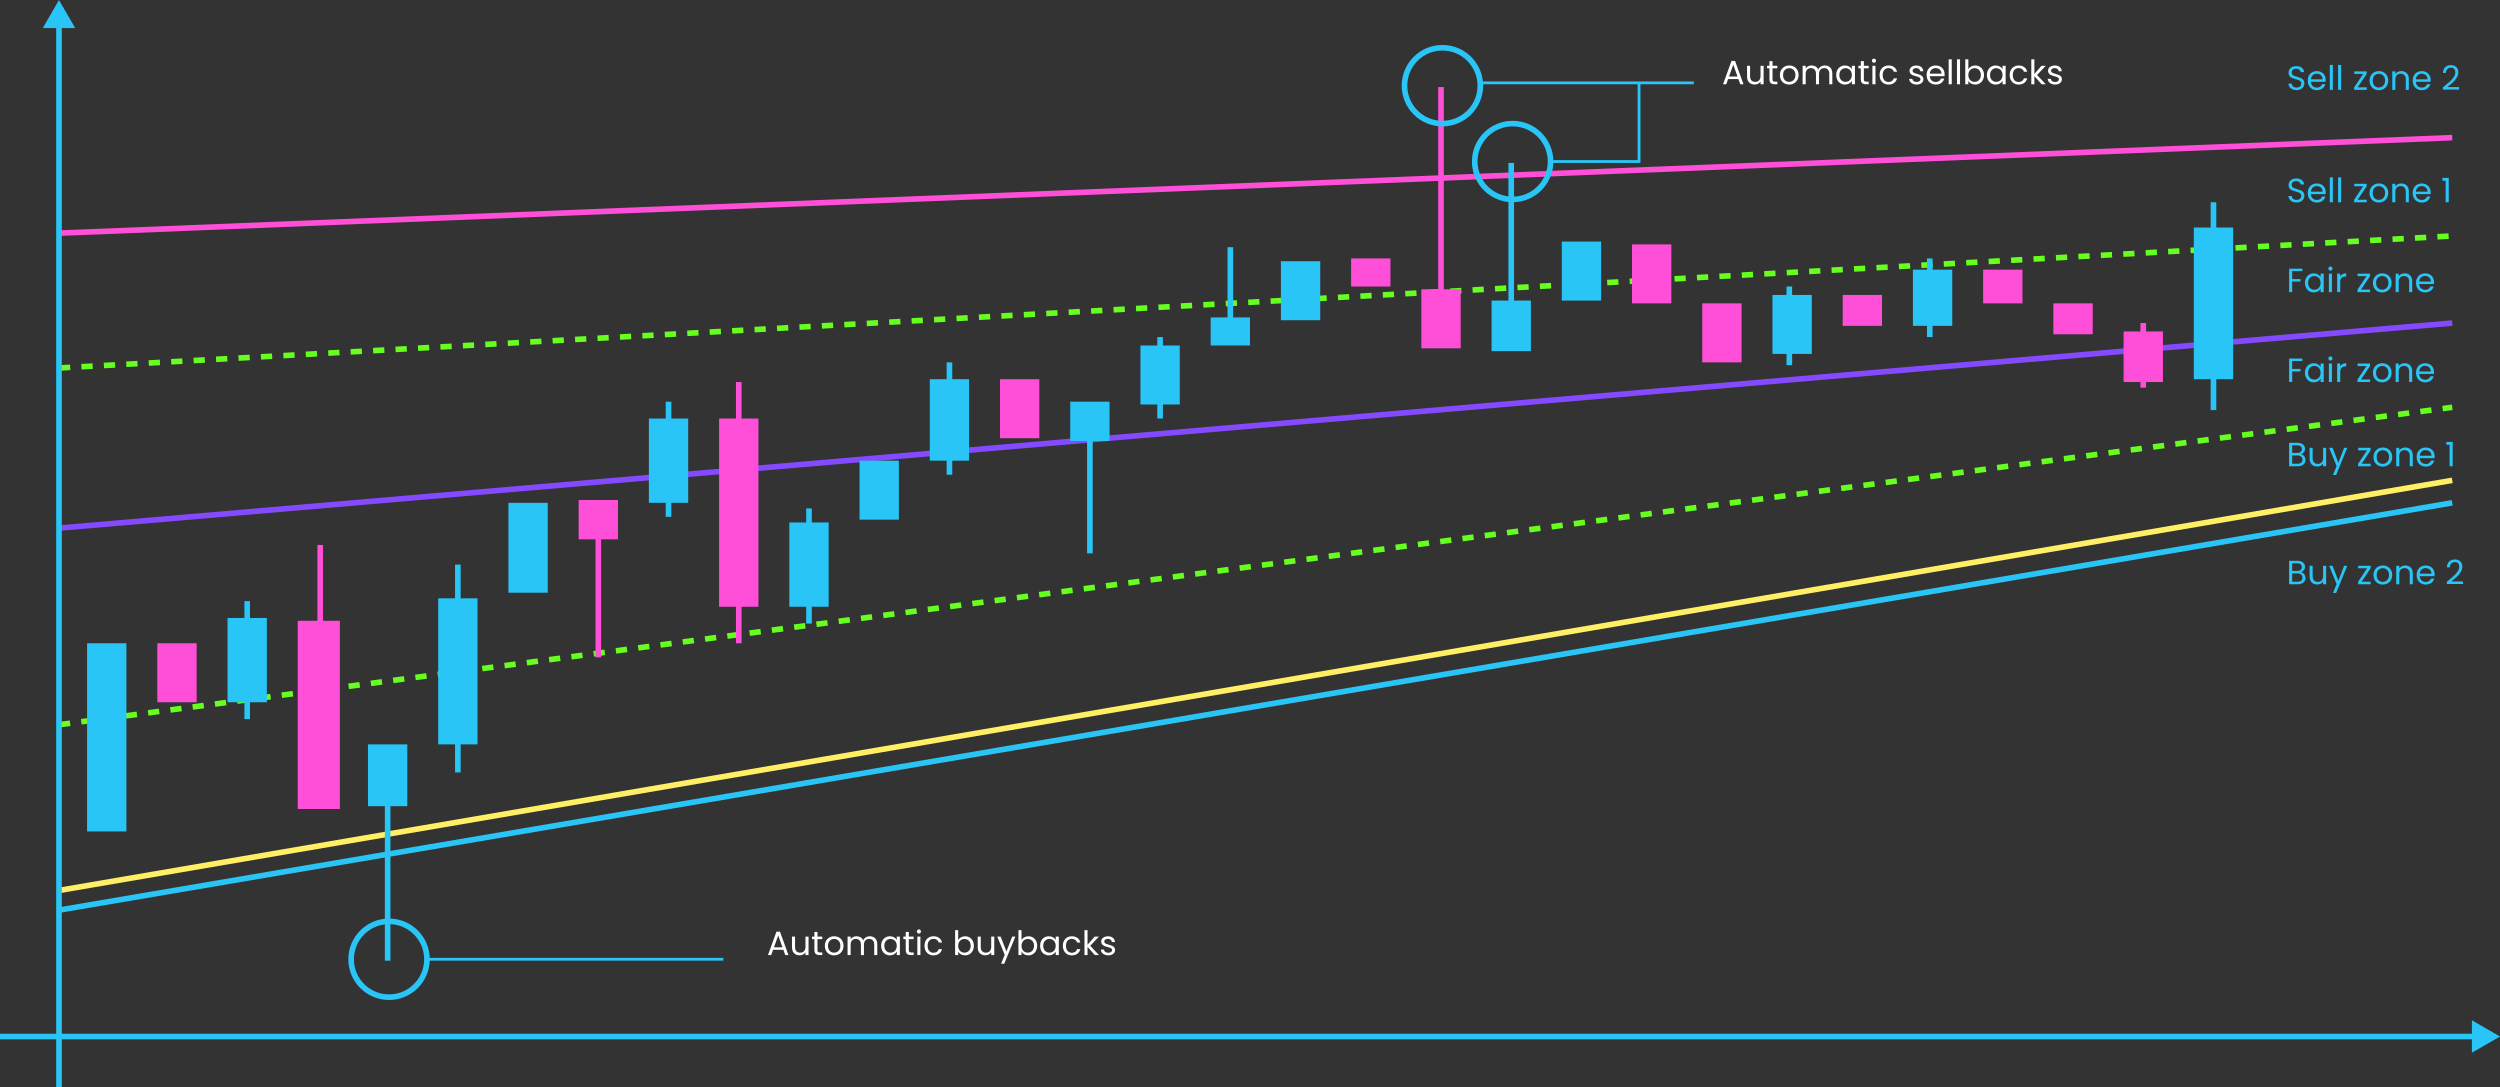 <svg width="890" height="387" viewBox="0 0 890 387" fill="none" xmlns="http://www.w3.org/2000/svg">
<rect x="0" y="0" width="890" height="387" fill="#333333" stroke="none"/>
<path d="M21 324L873 179" stroke="#29C5F6" stroke-width="2"/>
<path d="M21 258L873 145" stroke="#67FF1F" stroke-width="2" stroke-dasharray="4 4"/>
<path d="M21 131L873 84" stroke="#67FF1F" stroke-width="2" stroke-dasharray="4 4"/>
<path d="M21 83L873 49" stroke="#FF4FD8" stroke-width="2"/>
<path d="M21 188L873 115" stroke="#844AFF" stroke-width="2"/>
<path d="M21 317L873 171" stroke="#FFEF64" stroke-width="2"/>
<path d="M618.868 28.14H615.22L614.548 30H613.396L616.42 21.684H617.68L620.692 30H619.54L618.868 28.14ZM618.556 27.252L617.044 23.028L615.532 27.252H618.556ZM627.842 23.424V30H626.75V29.028C626.542 29.364 626.25 29.628 625.874 29.82C625.506 30.004 625.098 30.096 624.65 30.096C624.138 30.096 623.678 29.992 623.27 29.784C622.862 29.568 622.538 29.248 622.298 28.824C622.066 28.4 621.95 27.884 621.95 27.276V23.424H623.03V27.132C623.03 27.78 623.194 28.28 623.522 28.632C623.85 28.976 624.298 29.148 624.866 29.148C625.45 29.148 625.91 28.968 626.246 28.608C626.582 28.248 626.75 27.724 626.75 27.036V23.424H627.842ZM631.018 24.324V28.2C631.018 28.52 631.086 28.748 631.222 28.884C631.358 29.012 631.594 29.076 631.93 29.076H632.734V30H631.75C631.142 30 630.686 29.86 630.382 29.58C630.078 29.3 629.926 28.84 629.926 28.2V24.324H629.074V23.424H629.926V21.768H631.018V23.424H632.734V24.324H631.018ZM636.925 30.108C636.309 30.108 635.749 29.968 635.245 29.688C634.749 29.408 634.357 29.012 634.069 28.5C633.789 27.98 633.649 27.38 633.649 26.7C633.649 26.028 633.793 25.436 634.081 24.924C634.377 24.404 634.777 24.008 635.281 23.736C635.785 23.456 636.349 23.316 636.973 23.316C637.597 23.316 638.161 23.456 638.665 23.736C639.169 24.008 639.565 24.4 639.853 24.912C640.149 25.424 640.297 26.02 640.297 26.7C640.297 27.38 640.145 27.98 639.841 28.5C639.545 29.012 639.141 29.408 638.629 29.688C638.117 29.968 637.549 30.108 636.925 30.108ZM636.925 29.148C637.317 29.148 637.685 29.056 638.029 28.872C638.373 28.688 638.649 28.412 638.857 28.044C639.073 27.676 639.181 27.228 639.181 26.7C639.181 26.172 639.077 25.724 638.869 25.356C638.661 24.988 638.389 24.716 638.053 24.54C637.717 24.356 637.353 24.264 636.961 24.264C636.561 24.264 636.193 24.356 635.857 24.54C635.529 24.716 635.265 24.988 635.065 25.356C634.865 25.724 634.765 26.172 634.765 26.7C634.765 27.236 634.861 27.688 635.053 28.056C635.253 28.424 635.517 28.7 635.845 28.884C636.173 29.06 636.533 29.148 636.925 29.148ZM649.641 23.304C650.153 23.304 650.609 23.412 651.009 23.628C651.409 23.836 651.725 24.152 651.957 24.576C652.189 25 652.305 25.516 652.305 26.124V30H651.225V26.28C651.225 25.624 651.061 25.124 650.733 24.78C650.413 24.428 649.977 24.252 649.425 24.252C648.857 24.252 648.405 24.436 648.069 24.804C647.733 25.164 647.565 25.688 647.565 26.376V30H646.485V26.28C646.485 25.624 646.321 25.124 645.993 24.78C645.673 24.428 645.237 24.252 644.685 24.252C644.117 24.252 643.665 24.436 643.329 24.804C642.993 25.164 642.825 25.688 642.825 26.376V30H641.733V23.424H642.825V24.372C643.041 24.028 643.329 23.764 643.689 23.58C644.057 23.396 644.461 23.304 644.901 23.304C645.453 23.304 645.941 23.428 646.365 23.676C646.789 23.924 647.105 24.288 647.313 24.768C647.497 24.304 647.801 23.944 648.225 23.688C648.649 23.432 649.121 23.304 649.641 23.304ZM653.688 26.688C653.688 26.016 653.824 25.428 654.096 24.924C654.368 24.412 654.74 24.016 655.212 23.736C655.692 23.456 656.224 23.316 656.808 23.316C657.384 23.316 657.884 23.44 658.308 23.688C658.732 23.936 659.048 24.248 659.256 24.624V23.424H660.36V30H659.256V28.776C659.04 29.16 658.716 29.48 658.284 29.736C657.86 29.984 657.364 30.108 656.796 30.108C656.212 30.108 655.684 29.964 655.212 29.676C654.74 29.388 654.368 28.984 654.096 28.464C653.824 27.944 653.688 27.352 653.688 26.688ZM659.256 26.7C659.256 26.204 659.156 25.772 658.956 25.404C658.756 25.036 658.484 24.756 658.14 24.564C657.804 24.364 657.432 24.264 657.024 24.264C656.616 24.264 656.244 24.36 655.908 24.552C655.572 24.744 655.304 25.024 655.104 25.392C654.904 25.76 654.804 26.192 654.804 26.688C654.804 27.192 654.904 27.632 655.104 28.008C655.304 28.376 655.572 28.66 655.908 28.86C656.244 29.052 656.616 29.148 657.024 29.148C657.432 29.148 657.804 29.052 658.14 28.86C658.484 28.66 658.756 28.376 658.956 28.008C659.156 27.632 659.256 27.196 659.256 26.7ZM663.537 24.324V28.2C663.537 28.52 663.605 28.748 663.741 28.884C663.877 29.012 664.113 29.076 664.449 29.076H665.253V30H664.269C663.661 30 663.205 29.86 662.901 29.58C662.597 29.3 662.445 28.84 662.445 28.2V24.324H661.593V23.424H662.445V21.768H663.537V23.424H665.253V24.324H663.537ZM667.14 22.356C666.932 22.356 666.756 22.284 666.612 22.14C666.468 21.996 666.396 21.82 666.396 21.612C666.396 21.404 666.468 21.228 666.612 21.084C666.756 20.94 666.932 20.868 667.14 20.868C667.34 20.868 667.508 20.94 667.644 21.084C667.788 21.228 667.86 21.404 667.86 21.612C667.86 21.82 667.788 21.996 667.644 22.14C667.508 22.284 667.34 22.356 667.14 22.356ZM667.668 23.424V30H666.576V23.424H667.668ZM669.121 26.7C669.121 26.02 669.257 25.428 669.529 24.924C669.801 24.412 670.177 24.016 670.657 23.736C671.145 23.456 671.701 23.316 672.325 23.316C673.133 23.316 673.797 23.512 674.317 23.904C674.845 24.296 675.193 24.84 675.361 25.536H674.185C674.073 25.136 673.853 24.82 673.525 24.588C673.205 24.356 672.805 24.24 672.325 24.24C671.701 24.24 671.197 24.456 670.813 24.888C670.429 25.312 670.237 25.916 670.237 26.7C670.237 27.492 670.429 28.104 670.813 28.536C671.197 28.968 671.701 29.184 672.325 29.184C672.805 29.184 673.205 29.072 673.525 28.848C673.845 28.624 674.065 28.304 674.185 27.888H675.361C675.185 28.56 674.833 29.1 674.305 29.508C673.777 29.908 673.117 30.108 672.325 30.108C671.701 30.108 671.145 29.968 670.657 29.688C670.177 29.408 669.801 29.012 669.529 28.5C669.257 27.988 669.121 27.388 669.121 26.7ZM682.346 30.108C681.842 30.108 681.39 30.024 680.99 29.856C680.59 29.68 680.274 29.44 680.042 29.136C679.81 28.824 679.682 28.468 679.658 28.068H680.786C680.818 28.396 680.97 28.664 681.242 28.872C681.522 29.08 681.886 29.184 682.334 29.184C682.75 29.184 683.078 29.092 683.318 28.908C683.558 28.724 683.678 28.492 683.678 28.212C683.678 27.924 683.55 27.712 683.294 27.576C683.038 27.432 682.642 27.292 682.106 27.156C681.618 27.028 681.218 26.9 680.906 26.772C680.602 26.636 680.338 26.44 680.114 26.184C679.898 25.92 679.79 25.576 679.79 25.152C679.79 24.816 679.89 24.508 680.09 24.228C680.29 23.948 680.574 23.728 680.942 23.568C681.31 23.4 681.73 23.316 682.202 23.316C682.93 23.316 683.518 23.5 683.966 23.868C684.414 24.236 684.654 24.74 684.686 25.38H683.594C683.57 25.036 683.43 24.76 683.174 24.552C682.926 24.344 682.59 24.24 682.166 24.24C681.774 24.24 681.462 24.324 681.23 24.492C680.998 24.66 680.882 24.88 680.882 25.152C680.882 25.368 680.95 25.548 681.086 25.692C681.23 25.828 681.406 25.94 681.614 26.028C681.83 26.108 682.126 26.2 682.502 26.304C682.974 26.432 683.358 26.56 683.654 26.688C683.95 26.808 684.202 26.992 684.41 27.24C684.626 27.488 684.738 27.812 684.746 28.212C684.746 28.572 684.646 28.896 684.446 29.184C684.246 29.472 683.962 29.7 683.594 29.868C683.234 30.028 682.818 30.108 682.346 30.108ZM692.287 26.46C692.287 26.668 692.275 26.888 692.251 27.12H686.995C687.035 27.768 687.255 28.276 687.655 28.644C688.063 29.004 688.555 29.184 689.131 29.184C689.603 29.184 689.995 29.076 690.307 28.86C690.627 28.636 690.851 28.34 690.979 27.972H692.155C691.979 28.604 691.627 29.12 691.099 29.52C690.571 29.912 689.915 30.108 689.131 30.108C688.507 30.108 687.947 29.968 687.451 29.688C686.963 29.408 686.579 29.012 686.299 28.5C686.019 27.98 685.879 27.38 685.879 26.7C685.879 26.02 686.015 25.424 686.287 24.912C686.559 24.4 686.939 24.008 687.427 23.736C687.923 23.456 688.491 23.316 689.131 23.316C689.755 23.316 690.307 23.452 690.787 23.724C691.267 23.996 691.635 24.372 691.891 24.852C692.155 25.324 692.287 25.86 692.287 26.46ZM691.159 26.232C691.159 25.816 691.067 25.46 690.883 25.164C690.699 24.86 690.447 24.632 690.127 24.48C689.815 24.32 689.467 24.24 689.083 24.24C688.531 24.24 688.059 24.416 687.667 24.768C687.283 25.12 687.063 25.608 687.007 26.232H691.159ZM694.821 21.12V30H693.729V21.12H694.821ZM697.774 21.12V30H696.682V21.12H697.774ZM700.727 24.648C700.951 24.256 701.279 23.936 701.711 23.688C702.143 23.44 702.635 23.316 703.187 23.316C703.779 23.316 704.311 23.456 704.783 23.736C705.255 24.016 705.627 24.412 705.899 24.924C706.171 25.428 706.307 26.016 706.307 26.688C706.307 27.352 706.171 27.944 705.899 28.464C705.627 28.984 705.251 29.388 704.771 29.676C704.299 29.964 703.771 30.108 703.187 30.108C702.619 30.108 702.119 29.984 701.687 29.736C701.263 29.488 700.943 29.172 700.727 28.788V30H699.635V21.12H700.727V24.648ZM705.191 26.688C705.191 26.192 705.091 25.76 704.891 25.392C704.691 25.024 704.419 24.744 704.075 24.552C703.739 24.36 703.367 24.264 702.959 24.264C702.559 24.264 702.187 24.364 701.843 24.564C701.507 24.756 701.235 25.04 701.027 25.416C700.827 25.784 700.727 26.212 700.727 26.7C700.727 27.196 700.827 27.632 701.027 28.008C701.235 28.376 701.507 28.66 701.843 28.86C702.187 29.052 702.559 29.148 702.959 29.148C703.367 29.148 703.739 29.052 704.075 28.86C704.419 28.66 704.691 28.376 704.891 28.008C705.091 27.632 705.191 27.192 705.191 26.688ZM707.336 26.688C707.336 26.016 707.472 25.428 707.744 24.924C708.016 24.412 708.388 24.016 708.86 23.736C709.34 23.456 709.872 23.316 710.456 23.316C711.032 23.316 711.532 23.44 711.956 23.688C712.38 23.936 712.696 24.248 712.904 24.624V23.424H714.008V30H712.904V28.776C712.688 29.16 712.364 29.48 711.932 29.736C711.508 29.984 711.012 30.108 710.444 30.108C709.86 30.108 709.332 29.964 708.86 29.676C708.388 29.388 708.016 28.984 707.744 28.464C707.472 27.944 707.336 27.352 707.336 26.688ZM712.904 26.7C712.904 26.204 712.804 25.772 712.604 25.404C712.404 25.036 712.132 24.756 711.788 24.564C711.452 24.364 711.08 24.264 710.672 24.264C710.264 24.264 709.892 24.36 709.556 24.552C709.22 24.744 708.952 25.024 708.752 25.392C708.552 25.76 708.452 26.192 708.452 26.688C708.452 27.192 708.552 27.632 708.752 28.008C708.952 28.376 709.22 28.66 709.556 28.86C709.892 29.052 710.264 29.148 710.672 29.148C711.08 29.148 711.452 29.052 711.788 28.86C712.132 28.66 712.404 28.376 712.604 28.008C712.804 27.632 712.904 27.196 712.904 26.7ZM715.446 26.7C715.446 26.02 715.582 25.428 715.854 24.924C716.126 24.412 716.502 24.016 716.982 23.736C717.47 23.456 718.026 23.316 718.65 23.316C719.458 23.316 720.122 23.512 720.642 23.904C721.17 24.296 721.518 24.84 721.686 25.536H720.51C720.398 25.136 720.178 24.82 719.85 24.588C719.53 24.356 719.13 24.24 718.65 24.24C718.026 24.24 717.522 24.456 717.138 24.888C716.754 25.312 716.562 25.916 716.562 26.7C716.562 27.492 716.754 28.104 717.138 28.536C717.522 28.968 718.026 29.184 718.65 29.184C719.13 29.184 719.53 29.072 719.85 28.848C720.17 28.624 720.39 28.304 720.51 27.888H721.686C721.51 28.56 721.158 29.1 720.63 29.508C720.102 29.908 719.442 30.108 718.65 30.108C718.026 30.108 717.47 29.968 716.982 29.688C716.502 29.408 716.126 29.012 715.854 28.5C715.582 27.988 715.446 27.388 715.446 26.7ZM726.815 30L724.235 27.096V30H723.143V21.12H724.235V26.34L726.767 23.424H728.291L725.195 26.7L728.303 30H726.815ZM731.647 30.108C731.143 30.108 730.691 30.024 730.291 29.856C729.891 29.68 729.575 29.44 729.343 29.136C729.111 28.824 728.983 28.468 728.959 28.068H730.087C730.119 28.396 730.271 28.664 730.543 28.872C730.823 29.08 731.187 29.184 731.635 29.184C732.051 29.184 732.379 29.092 732.619 28.908C732.859 28.724 732.979 28.492 732.979 28.212C732.979 27.924 732.851 27.712 732.595 27.576C732.339 27.432 731.943 27.292 731.407 27.156C730.919 27.028 730.519 26.9 730.207 26.772C729.903 26.636 729.639 26.44 729.415 26.184C729.199 25.92 729.091 25.576 729.091 25.152C729.091 24.816 729.191 24.508 729.391 24.228C729.591 23.948 729.875 23.728 730.243 23.568C730.611 23.4 731.031 23.316 731.503 23.316C732.231 23.316 732.819 23.5 733.267 23.868C733.715 24.236 733.955 24.74 733.987 25.38H732.895C732.871 25.036 732.731 24.76 732.475 24.552C732.227 24.344 731.891 24.24 731.467 24.24C731.075 24.24 730.763 24.324 730.531 24.492C730.299 24.66 730.183 24.88 730.183 25.152C730.183 25.368 730.251 25.548 730.387 25.692C730.531 25.828 730.707 25.94 730.915 26.028C731.131 26.108 731.427 26.2 731.803 26.304C732.275 26.432 732.659 26.56 732.955 26.688C733.251 26.808 733.503 26.992 733.711 27.24C733.927 27.488 734.039 27.812 734.047 28.212C734.047 28.572 733.947 28.896 733.747 29.184C733.547 29.472 733.263 29.7 732.895 29.868C732.535 30.028 732.119 30.108 731.647 30.108Z" fill="white"/>
<path d="M817.576 32.084C817.024 32.084 816.528 31.988 816.088 31.796C815.656 31.596 815.316 31.324 815.068 30.98C814.82 30.628 814.692 30.224 814.684 29.768H815.848C815.888 30.16 816.048 30.492 816.328 30.764C816.616 31.028 817.032 31.16 817.576 31.16C818.096 31.16 818.504 31.032 818.8 30.776C819.104 30.512 819.256 30.176 819.256 29.768C819.256 29.448 819.168 29.188 818.992 28.988C818.816 28.788 818.596 28.636 818.332 28.532C818.068 28.428 817.712 28.316 817.264 28.196C816.712 28.052 816.268 27.908 815.932 27.764C815.604 27.62 815.32 27.396 815.08 27.092C814.848 26.78 814.732 26.364 814.732 25.844C814.732 25.388 814.848 24.984 815.08 24.632C815.312 24.28 815.636 24.008 816.052 23.816C816.476 23.624 816.96 23.528 817.504 23.528C818.288 23.528 818.928 23.724 819.424 24.116C819.928 24.508 820.212 25.028 820.276 25.676H819.076C819.036 25.356 818.868 25.076 818.572 24.836C818.276 24.588 817.884 24.464 817.396 24.464C816.94 24.464 816.568 24.584 816.28 24.824C815.992 25.056 815.848 25.384 815.848 25.808C815.848 26.112 815.932 26.36 816.1 26.552C816.276 26.744 816.488 26.892 816.736 26.996C816.992 27.092 817.348 27.204 817.804 27.332C818.356 27.484 818.8 27.636 819.136 27.788C819.472 27.932 819.76 28.16 820 28.472C820.24 28.776 820.36 29.192 820.36 29.72C820.36 30.128 820.252 30.512 820.036 30.872C819.82 31.232 819.5 31.524 819.076 31.748C818.652 31.972 818.152 32.084 817.576 32.084ZM827.967 28.46C827.967 28.668 827.955 28.888 827.931 29.12H822.675C822.715 29.768 822.935 30.276 823.335 30.644C823.743 31.004 824.235 31.184 824.811 31.184C825.283 31.184 825.675 31.076 825.987 30.86C826.307 30.636 826.531 30.34 826.659 29.972H827.835C827.659 30.604 827.307 31.12 826.779 31.52C826.251 31.912 825.595 32.108 824.811 32.108C824.187 32.108 823.627 31.968 823.131 31.688C822.643 31.408 822.259 31.012 821.979 30.5C821.699 29.98 821.559 29.38 821.559 28.7C821.559 28.02 821.695 27.424 821.967 26.912C822.239 26.4 822.619 26.008 823.107 25.736C823.603 25.456 824.171 25.316 824.811 25.316C825.435 25.316 825.987 25.452 826.467 25.724C826.947 25.996 827.315 26.372 827.571 26.852C827.835 27.324 827.967 27.86 827.967 28.46ZM826.839 28.232C826.839 27.816 826.747 27.46 826.563 27.164C826.379 26.86 826.127 26.632 825.807 26.48C825.495 26.32 825.147 26.24 824.763 26.24C824.211 26.24 823.739 26.416 823.347 26.768C822.963 27.12 822.743 27.608 822.687 28.232H826.839ZM830.5 23.12V32H829.408V23.12H830.5ZM833.454 23.12V32H832.362V23.12H833.454ZM839.33 31.1H842.558V32H838.082V31.1L841.274 26.312H838.106V25.424H842.534V26.312L839.33 31.1ZM846.843 32.108C846.227 32.108 845.667 31.968 845.163 31.688C844.667 31.408 844.275 31.012 843.987 30.5C843.707 29.98 843.567 29.38 843.567 28.7C843.567 28.028 843.711 27.436 843.999 26.924C844.295 26.404 844.695 26.008 845.199 25.736C845.703 25.456 846.267 25.316 846.891 25.316C847.515 25.316 848.079 25.456 848.583 25.736C849.087 26.008 849.483 26.4 849.771 26.912C850.067 27.424 850.215 28.02 850.215 28.7C850.215 29.38 850.063 29.98 849.759 30.5C849.463 31.012 849.059 31.408 848.547 31.688C848.035 31.968 847.467 32.108 846.843 32.108ZM846.843 31.148C847.235 31.148 847.603 31.056 847.947 30.872C848.291 30.688 848.567 30.412 848.775 30.044C848.991 29.676 849.099 29.228 849.099 28.7C849.099 28.172 848.995 27.724 848.787 27.356C848.579 26.988 848.307 26.716 847.971 26.54C847.635 26.356 847.271 26.264 846.879 26.264C846.479 26.264 846.111 26.356 845.775 26.54C845.447 26.716 845.183 26.988 844.983 27.356C844.783 27.724 844.683 28.172 844.683 28.7C844.683 29.236 844.779 29.688 844.971 30.056C845.171 30.424 845.435 30.7 845.763 30.884C846.091 31.06 846.451 31.148 846.843 31.148ZM854.855 25.304C855.655 25.304 856.303 25.548 856.799 26.036C857.295 26.516 857.543 27.212 857.543 28.124V32H856.463V28.28C856.463 27.624 856.299 27.124 855.971 26.78C855.643 26.428 855.195 26.252 854.627 26.252C854.051 26.252 853.591 26.432 853.247 26.792C852.911 27.152 852.743 27.676 852.743 28.364V32H851.651V25.424H852.743V26.36C852.959 26.024 853.251 25.764 853.619 25.58C853.995 25.396 854.407 25.304 854.855 25.304ZM865.326 28.46C865.326 28.668 865.314 28.888 865.29 29.12H860.034C860.074 29.768 860.294 30.276 860.694 30.644C861.102 31.004 861.594 31.184 862.17 31.184C862.642 31.184 863.034 31.076 863.346 30.86C863.666 30.636 863.89 30.34 864.018 29.972H865.194C865.018 30.604 864.666 31.12 864.138 31.52C863.61 31.912 862.954 32.108 862.17 32.108C861.546 32.108 860.986 31.968 860.49 31.688C860.002 31.408 859.618 31.012 859.338 30.5C859.058 29.98 858.918 29.38 858.918 28.7C858.918 28.02 859.054 27.424 859.326 26.912C859.598 26.4 859.978 26.008 860.466 25.736C860.962 25.456 861.53 25.316 862.17 25.316C862.794 25.316 863.346 25.452 863.826 25.724C864.306 25.996 864.674 26.372 864.93 26.852C865.194 27.324 865.326 27.86 865.326 28.46ZM864.198 28.232C864.198 27.816 864.106 27.46 863.922 27.164C863.738 26.86 863.486 26.632 863.166 26.48C862.854 26.32 862.506 26.24 862.122 26.24C861.57 26.24 861.098 26.416 860.706 26.768C860.322 27.12 860.102 27.608 860.046 28.232H864.198ZM869.655 31.124C870.671 30.308 871.467 29.64 872.043 29.12C872.619 28.592 873.103 28.044 873.495 27.476C873.895 26.9 874.095 26.336 874.095 25.784C874.095 25.264 873.967 24.856 873.711 24.56C873.463 24.256 873.059 24.104 872.499 24.104C871.955 24.104 871.531 24.276 871.227 24.62C870.931 24.956 870.771 25.408 870.747 25.976H869.691C869.723 25.08 869.995 24.388 870.507 23.9C871.019 23.412 871.679 23.168 872.487 23.168C873.311 23.168 873.963 23.396 874.443 23.852C874.931 24.308 875.175 24.936 875.175 25.736C875.175 26.4 874.975 27.048 874.575 27.68C874.183 28.304 873.735 28.856 873.231 29.336C872.727 29.808 872.083 30.36 871.299 30.992H875.427V31.904H869.655V31.124Z" fill="#29C5F6"/>
<path d="M819.112 161.692C819.416 161.74 819.692 161.864 819.94 162.064C820.196 162.264 820.396 162.512 820.54 162.808C820.692 163.104 820.768 163.42 820.768 163.756C820.768 164.18 820.66 164.564 820.444 164.908C820.228 165.244 819.912 165.512 819.496 165.712C819.088 165.904 818.604 166 818.044 166H814.924V157.636H817.924C818.492 157.636 818.976 157.732 819.376 157.924C819.776 158.108 820.076 158.36 820.276 158.68C820.476 159 820.576 159.36 820.576 159.76C820.576 160.256 820.44 160.668 820.168 160.996C819.904 161.316 819.552 161.548 819.112 161.692ZM816.016 161.248H817.852C818.364 161.248 818.76 161.128 819.04 160.888C819.32 160.648 819.46 160.316 819.46 159.892C819.46 159.468 819.32 159.136 819.04 158.896C818.76 158.656 818.356 158.536 817.828 158.536H816.016V161.248ZM817.948 165.1C818.492 165.1 818.916 164.972 819.22 164.716C819.524 164.46 819.676 164.104 819.676 163.648C819.676 163.184 819.516 162.82 819.196 162.556C818.876 162.284 818.448 162.148 817.912 162.148H816.016V165.1H817.948ZM828.115 159.424V166H827.023V165.028C826.815 165.364 826.523 165.628 826.147 165.82C825.779 166.004 825.371 166.096 824.923 166.096C824.411 166.096 823.951 165.992 823.543 165.784C823.135 165.568 822.811 165.248 822.571 164.824C822.339 164.4 822.223 163.884 822.223 163.276V159.424H823.303V163.132C823.303 163.78 823.467 164.28 823.795 164.632C824.123 164.976 824.571 165.148 825.139 165.148C825.723 165.148 826.183 164.968 826.519 164.608C826.855 164.248 827.023 163.724 827.023 163.036V159.424H828.115ZM835.623 159.424L831.663 169.096H830.535L831.831 165.928L829.179 159.424H830.391L832.455 164.752L834.495 159.424H835.623ZM840.736 165.1H843.964V166H839.488V165.1L842.68 160.312H839.512V159.424H843.94V160.312L840.736 165.1ZM848.249 166.108C847.633 166.108 847.073 165.968 846.569 165.688C846.073 165.408 845.681 165.012 845.393 164.5C845.113 163.98 844.973 163.38 844.973 162.7C844.973 162.028 845.117 161.436 845.405 160.924C845.701 160.404 846.101 160.008 846.605 159.736C847.109 159.456 847.673 159.316 848.297 159.316C848.921 159.316 849.485 159.456 849.989 159.736C850.493 160.008 850.889 160.4 851.177 160.912C851.473 161.424 851.621 162.02 851.621 162.7C851.621 163.38 851.469 163.98 851.165 164.5C850.869 165.012 850.465 165.408 849.953 165.688C849.441 165.968 848.873 166.108 848.249 166.108ZM848.249 165.148C848.641 165.148 849.009 165.056 849.353 164.872C849.697 164.688 849.973 164.412 850.181 164.044C850.397 163.676 850.505 163.228 850.505 162.7C850.505 162.172 850.401 161.724 850.193 161.356C849.985 160.988 849.713 160.716 849.377 160.54C849.041 160.356 848.677 160.264 848.285 160.264C847.885 160.264 847.517 160.356 847.181 160.54C846.853 160.716 846.589 160.988 846.389 161.356C846.189 161.724 846.089 162.172 846.089 162.7C846.089 163.236 846.185 163.688 846.377 164.056C846.577 164.424 846.841 164.7 847.169 164.884C847.497 165.06 847.857 165.148 848.249 165.148ZM856.261 159.304C857.061 159.304 857.709 159.548 858.205 160.036C858.701 160.516 858.949 161.212 858.949 162.124V166H857.869V162.28C857.869 161.624 857.705 161.124 857.377 160.78C857.049 160.428 856.601 160.252 856.033 160.252C855.457 160.252 854.997 160.432 854.653 160.792C854.317 161.152 854.149 161.676 854.149 162.364V166H853.057V159.424H854.149V160.36C854.365 160.024 854.657 159.764 855.025 159.58C855.401 159.396 855.813 159.304 856.261 159.304ZM866.733 162.46C866.733 162.668 866.721 162.888 866.697 163.12H861.441C861.481 163.768 861.701 164.276 862.101 164.644C862.509 165.004 863.001 165.184 863.577 165.184C864.049 165.184 864.441 165.076 864.753 164.86C865.073 164.636 865.297 164.34 865.425 163.972H866.601C866.425 164.604 866.073 165.12 865.545 165.52C865.017 165.912 864.361 166.108 863.577 166.108C862.953 166.108 862.393 165.968 861.897 165.688C861.409 165.408 861.025 165.012 860.745 164.5C860.465 163.98 860.325 163.38 860.325 162.7C860.325 162.02 860.461 161.424 860.733 160.912C861.005 160.4 861.385 160.008 861.873 159.736C862.369 159.456 862.937 159.316 863.577 159.316C864.201 159.316 864.753 159.452 865.233 159.724C865.713 159.996 866.081 160.372 866.337 160.852C866.601 161.324 866.733 161.86 866.733 162.46ZM865.605 162.232C865.605 161.816 865.513 161.46 865.329 161.164C865.145 160.86 864.893 160.632 864.573 160.48C864.261 160.32 863.913 160.24 863.529 160.24C862.977 160.24 862.505 160.416 862.113 160.768C861.729 161.12 861.509 161.608 861.453 162.232H865.605ZM870.905 158.32V157.324H873.161V166H872.057V158.32H870.905Z" fill="#29C5F6"/>
<path d="M817.576 72.084C817.024 72.084 816.528 71.988 816.088 71.796C815.656 71.596 815.316 71.324 815.068 70.98C814.82 70.628 814.692 70.224 814.684 69.768H815.848C815.888 70.16 816.048 70.492 816.328 70.764C816.616 71.028 817.032 71.16 817.576 71.16C818.096 71.16 818.504 71.032 818.8 70.776C819.104 70.512 819.256 70.176 819.256 69.768C819.256 69.448 819.168 69.188 818.992 68.988C818.816 68.788 818.596 68.636 818.332 68.532C818.068 68.428 817.712 68.316 817.264 68.196C816.712 68.052 816.268 67.908 815.932 67.764C815.604 67.62 815.32 67.396 815.08 67.092C814.848 66.78 814.732 66.364 814.732 65.844C814.732 65.388 814.848 64.984 815.08 64.632C815.312 64.28 815.636 64.008 816.052 63.816C816.476 63.624 816.96 63.528 817.504 63.528C818.288 63.528 818.928 63.724 819.424 64.116C819.928 64.508 820.212 65.028 820.276 65.676H819.076C819.036 65.356 818.868 65.076 818.572 64.836C818.276 64.588 817.884 64.464 817.396 64.464C816.94 64.464 816.568 64.584 816.28 64.824C815.992 65.056 815.848 65.384 815.848 65.808C815.848 66.112 815.932 66.36 816.1 66.552C816.276 66.744 816.488 66.892 816.736 66.996C816.992 67.092 817.348 67.204 817.804 67.332C818.356 67.484 818.8 67.636 819.136 67.788C819.472 67.932 819.76 68.16 820 68.472C820.24 68.776 820.36 69.192 820.36 69.72C820.36 70.128 820.252 70.512 820.036 70.872C819.82 71.232 819.5 71.524 819.076 71.748C818.652 71.972 818.152 72.084 817.576 72.084ZM827.967 68.46C827.967 68.668 827.955 68.888 827.931 69.12H822.675C822.715 69.768 822.935 70.276 823.335 70.644C823.743 71.004 824.235 71.184 824.811 71.184C825.283 71.184 825.675 71.076 825.987 70.86C826.307 70.636 826.531 70.34 826.659 69.972H827.835C827.659 70.604 827.307 71.12 826.779 71.52C826.251 71.912 825.595 72.108 824.811 72.108C824.187 72.108 823.627 71.968 823.131 71.688C822.643 71.408 822.259 71.012 821.979 70.5C821.699 69.98 821.559 69.38 821.559 68.7C821.559 68.02 821.695 67.424 821.967 66.912C822.239 66.4 822.619 66.008 823.107 65.736C823.603 65.456 824.171 65.316 824.811 65.316C825.435 65.316 825.987 65.452 826.467 65.724C826.947 65.996 827.315 66.372 827.571 66.852C827.835 67.324 827.967 67.86 827.967 68.46ZM826.839 68.232C826.839 67.816 826.747 67.46 826.563 67.164C826.379 66.86 826.127 66.632 825.807 66.48C825.495 66.32 825.147 66.24 824.763 66.24C824.211 66.24 823.739 66.416 823.347 66.768C822.963 67.12 822.743 67.608 822.687 68.232H826.839ZM830.5 63.12V72H829.408V63.12H830.5ZM833.454 63.12V72H832.362V63.12H833.454ZM839.33 71.1H842.558V72H838.082V71.1L841.274 66.312H838.106V65.424H842.534V66.312L839.33 71.1ZM846.843 72.108C846.227 72.108 845.667 71.968 845.163 71.688C844.667 71.408 844.275 71.012 843.987 70.5C843.707 69.98 843.567 69.38 843.567 68.7C843.567 68.028 843.711 67.436 843.999 66.924C844.295 66.404 844.695 66.008 845.199 65.736C845.703 65.456 846.267 65.316 846.891 65.316C847.515 65.316 848.079 65.456 848.583 65.736C849.087 66.008 849.483 66.4 849.771 66.912C850.067 67.424 850.215 68.02 850.215 68.7C850.215 69.38 850.063 69.98 849.759 70.5C849.463 71.012 849.059 71.408 848.547 71.688C848.035 71.968 847.467 72.108 846.843 72.108ZM846.843 71.148C847.235 71.148 847.603 71.056 847.947 70.872C848.291 70.688 848.567 70.412 848.775 70.044C848.991 69.676 849.099 69.228 849.099 68.7C849.099 68.172 848.995 67.724 848.787 67.356C848.579 66.988 848.307 66.716 847.971 66.54C847.635 66.356 847.271 66.264 846.879 66.264C846.479 66.264 846.111 66.356 845.775 66.54C845.447 66.716 845.183 66.988 844.983 67.356C844.783 67.724 844.683 68.172 844.683 68.7C844.683 69.236 844.779 69.688 844.971 70.056C845.171 70.424 845.435 70.7 845.763 70.884C846.091 71.06 846.451 71.148 846.843 71.148ZM854.855 65.304C855.655 65.304 856.303 65.548 856.799 66.036C857.295 66.516 857.543 67.212 857.543 68.124V72H856.463V68.28C856.463 67.624 856.299 67.124 855.971 66.78C855.643 66.428 855.195 66.252 854.627 66.252C854.051 66.252 853.591 66.432 853.247 66.792C852.911 67.152 852.743 67.676 852.743 68.364V72H851.651V65.424H852.743V66.36C852.959 66.024 853.251 65.764 853.619 65.58C853.995 65.396 854.407 65.304 854.855 65.304ZM865.326 68.46C865.326 68.668 865.314 68.888 865.29 69.12H860.034C860.074 69.768 860.294 70.276 860.694 70.644C861.102 71.004 861.594 71.184 862.17 71.184C862.642 71.184 863.034 71.076 863.346 70.86C863.666 70.636 863.89 70.34 864.018 69.972H865.194C865.018 70.604 864.666 71.12 864.138 71.52C863.61 71.912 862.954 72.108 862.17 72.108C861.546 72.108 860.986 71.968 860.49 71.688C860.002 71.408 859.618 71.012 859.338 70.5C859.058 69.98 858.918 69.38 858.918 68.7C858.918 68.02 859.054 67.424 859.326 66.912C859.598 66.4 859.978 66.008 860.466 65.736C860.962 65.456 861.53 65.316 862.17 65.316C862.794 65.316 863.346 65.452 863.826 65.724C864.306 65.996 864.674 66.372 864.93 66.852C865.194 67.324 865.326 67.86 865.326 68.46ZM864.198 68.232C864.198 67.816 864.106 67.46 863.922 67.164C863.738 66.86 863.486 66.632 863.166 66.48C862.854 66.32 862.506 66.24 862.122 66.24C861.57 66.24 861.098 66.416 860.706 66.768C860.322 67.12 860.102 67.608 860.046 68.232H864.198ZM869.499 64.32V63.324H871.755V72H870.651V64.32H869.499Z" fill="#29C5F6"/>
<path d="M819.112 203.692C819.416 203.74 819.692 203.864 819.94 204.064C820.196 204.264 820.396 204.512 820.54 204.808C820.692 205.104 820.768 205.42 820.768 205.756C820.768 206.18 820.66 206.564 820.444 206.908C820.228 207.244 819.912 207.512 819.496 207.712C819.088 207.904 818.604 208 818.044 208H814.924V199.636H817.924C818.492 199.636 818.976 199.732 819.376 199.924C819.776 200.108 820.076 200.36 820.276 200.68C820.476 201 820.576 201.36 820.576 201.76C820.576 202.256 820.44 202.668 820.168 202.996C819.904 203.316 819.552 203.548 819.112 203.692ZM816.016 203.248H817.852C818.364 203.248 818.76 203.128 819.04 202.888C819.32 202.648 819.46 202.316 819.46 201.892C819.46 201.468 819.32 201.136 819.04 200.896C818.76 200.656 818.356 200.536 817.828 200.536H816.016V203.248ZM817.948 207.1C818.492 207.1 818.916 206.972 819.22 206.716C819.524 206.46 819.676 206.104 819.676 205.648C819.676 205.184 819.516 204.82 819.196 204.556C818.876 204.284 818.448 204.148 817.912 204.148H816.016V207.1H817.948ZM828.115 201.424V208H827.023V207.028C826.815 207.364 826.523 207.628 826.147 207.82C825.779 208.004 825.371 208.096 824.923 208.096C824.411 208.096 823.951 207.992 823.543 207.784C823.135 207.568 822.811 207.248 822.571 206.824C822.339 206.4 822.223 205.884 822.223 205.276V201.424H823.303V205.132C823.303 205.78 823.467 206.28 823.795 206.632C824.123 206.976 824.571 207.148 825.139 207.148C825.723 207.148 826.183 206.968 826.519 206.608C826.855 206.248 827.023 205.724 827.023 205.036V201.424H828.115ZM835.623 201.424L831.663 211.096H830.535L831.831 207.928L829.179 201.424H830.391L832.455 206.752L834.495 201.424H835.623ZM840.736 207.1H843.964V208H839.488V207.1L842.68 202.312H839.512V201.424H843.94V202.312L840.736 207.1ZM848.249 208.108C847.633 208.108 847.073 207.968 846.569 207.688C846.073 207.408 845.681 207.012 845.393 206.5C845.113 205.98 844.973 205.38 844.973 204.7C844.973 204.028 845.117 203.436 845.405 202.924C845.701 202.404 846.101 202.008 846.605 201.736C847.109 201.456 847.673 201.316 848.297 201.316C848.921 201.316 849.485 201.456 849.989 201.736C850.493 202.008 850.889 202.4 851.177 202.912C851.473 203.424 851.621 204.02 851.621 204.7C851.621 205.38 851.469 205.98 851.165 206.5C850.869 207.012 850.465 207.408 849.953 207.688C849.441 207.968 848.873 208.108 848.249 208.108ZM848.249 207.148C848.641 207.148 849.009 207.056 849.353 206.872C849.697 206.688 849.973 206.412 850.181 206.044C850.397 205.676 850.505 205.228 850.505 204.7C850.505 204.172 850.401 203.724 850.193 203.356C849.985 202.988 849.713 202.716 849.377 202.54C849.041 202.356 848.677 202.264 848.285 202.264C847.885 202.264 847.517 202.356 847.181 202.54C846.853 202.716 846.589 202.988 846.389 203.356C846.189 203.724 846.089 204.172 846.089 204.7C846.089 205.236 846.185 205.688 846.377 206.056C846.577 206.424 846.841 206.7 847.169 206.884C847.497 207.06 847.857 207.148 848.249 207.148ZM856.261 201.304C857.061 201.304 857.709 201.548 858.205 202.036C858.701 202.516 858.949 203.212 858.949 204.124V208H857.869V204.28C857.869 203.624 857.705 203.124 857.377 202.78C857.049 202.428 856.601 202.252 856.033 202.252C855.457 202.252 854.997 202.432 854.653 202.792C854.317 203.152 854.149 203.676 854.149 204.364V208H853.057V201.424H854.149V202.36C854.365 202.024 854.657 201.764 855.025 201.58C855.401 201.396 855.813 201.304 856.261 201.304ZM866.733 204.46C866.733 204.668 866.721 204.888 866.697 205.12H861.441C861.481 205.768 861.701 206.276 862.101 206.644C862.509 207.004 863.001 207.184 863.577 207.184C864.049 207.184 864.441 207.076 864.753 206.86C865.073 206.636 865.297 206.34 865.425 205.972H866.601C866.425 206.604 866.073 207.12 865.545 207.52C865.017 207.912 864.361 208.108 863.577 208.108C862.953 208.108 862.393 207.968 861.897 207.688C861.409 207.408 861.025 207.012 860.745 206.5C860.465 205.98 860.325 205.38 860.325 204.7C860.325 204.02 860.461 203.424 860.733 202.912C861.005 202.4 861.385 202.008 861.873 201.736C862.369 201.456 862.937 201.316 863.577 201.316C864.201 201.316 864.753 201.452 865.233 201.724C865.713 201.996 866.081 202.372 866.337 202.852C866.601 203.324 866.733 203.86 866.733 204.46ZM865.605 204.232C865.605 203.816 865.513 203.46 865.329 203.164C865.145 202.86 864.893 202.632 864.573 202.48C864.261 202.32 863.913 202.24 863.529 202.24C862.977 202.24 862.505 202.416 862.113 202.768C861.729 203.12 861.509 203.608 861.453 204.232H865.605ZM871.061 207.124C872.077 206.308 872.873 205.64 873.449 205.12C874.025 204.592 874.509 204.044 874.901 203.476C875.301 202.9 875.501 202.336 875.501 201.784C875.501 201.264 875.373 200.856 875.117 200.56C874.869 200.256 874.465 200.104 873.905 200.104C873.361 200.104 872.937 200.276 872.633 200.62C872.337 200.956 872.177 201.408 872.153 201.976H871.097C871.129 201.08 871.401 200.388 871.913 199.9C872.425 199.412 873.085 199.168 873.893 199.168C874.717 199.168 875.369 199.396 875.849 199.852C876.337 200.308 876.581 200.936 876.581 201.736C876.581 202.4 876.381 203.048 875.981 203.68C875.589 204.304 875.141 204.856 874.637 205.336C874.133 205.808 873.489 206.36 872.705 206.992H876.833V207.904H871.061V207.124Z" fill="#29C5F6"/>
<path d="M819.652 95.636V96.524H816.016V99.344H818.968V100.232H816.016V104H814.924V95.636H819.652ZM820.563 100.688C820.563 100.016 820.699 99.428 820.971 98.924C821.243 98.412 821.615 98.016 822.087 97.736C822.567 97.456 823.099 97.316 823.683 97.316C824.259 97.316 824.759 97.44 825.183 97.688C825.607 97.936 825.923 98.248 826.131 98.624V97.424H827.235V104H826.131V102.776C825.915 103.16 825.591 103.48 825.159 103.736C824.735 103.984 824.239 104.108 823.671 104.108C823.087 104.108 822.559 103.964 822.087 103.676C821.615 103.388 821.243 102.984 820.971 102.464C820.699 101.944 820.563 101.352 820.563 100.688ZM826.131 100.7C826.131 100.204 826.031 99.772 825.831 99.404C825.631 99.036 825.359 98.756 825.015 98.564C824.679 98.364 824.307 98.264 823.899 98.264C823.491 98.264 823.119 98.36 822.783 98.552C822.447 98.744 822.179 99.024 821.979 99.392C821.779 99.76 821.679 100.192 821.679 100.688C821.679 101.192 821.779 101.632 821.979 102.008C822.179 102.376 822.447 102.66 822.783 102.86C823.119 103.052 823.491 103.148 823.899 103.148C824.307 103.148 824.679 103.052 825.015 102.86C825.359 102.66 825.631 102.376 825.831 102.008C826.031 101.632 826.131 101.196 826.131 100.7ZM829.644 96.356C829.436 96.356 829.26 96.284 829.116 96.14C828.972 95.996 828.9 95.82 828.9 95.612C828.9 95.404 828.972 95.228 829.116 95.084C829.26 94.94 829.436 94.868 829.644 94.868C829.844 94.868 830.012 94.94 830.148 95.084C830.292 95.228 830.364 95.404 830.364 95.612C830.364 95.82 830.292 95.996 830.148 96.14C830.012 96.284 829.844 96.356 829.644 96.356ZM830.172 97.424V104H829.08V97.424H830.172ZM833.125 98.492C833.317 98.116 833.589 97.824 833.941 97.616C834.301 97.408 834.737 97.304 835.249 97.304V98.432H834.961C833.737 98.432 833.125 99.096 833.125 100.424V104H832.033V97.424H833.125V98.492ZM840.525 103.1H843.753V104H839.277V103.1L842.469 98.312H839.301V97.424H843.729V98.312L840.525 103.1ZM848.038 104.108C847.422 104.108 846.862 103.968 846.358 103.688C845.862 103.408 845.47 103.012 845.182 102.5C844.902 101.98 844.762 101.38 844.762 100.7C844.762 100.028 844.906 99.436 845.194 98.924C845.49 98.404 845.89 98.008 846.394 97.736C846.898 97.456 847.462 97.316 848.086 97.316C848.71 97.316 849.274 97.456 849.778 97.736C850.282 98.008 850.678 98.4 850.966 98.912C851.262 99.424 851.41 100.02 851.41 100.7C851.41 101.38 851.258 101.98 850.954 102.5C850.658 103.012 850.254 103.408 849.742 103.688C849.23 103.968 848.662 104.108 848.038 104.108ZM848.038 103.148C848.43 103.148 848.798 103.056 849.142 102.872C849.486 102.688 849.762 102.412 849.97 102.044C850.186 101.676 850.294 101.228 850.294 100.7C850.294 100.172 850.19 99.724 849.982 99.356C849.774 98.988 849.502 98.716 849.166 98.54C848.83 98.356 848.466 98.264 848.074 98.264C847.674 98.264 847.306 98.356 846.97 98.54C846.642 98.716 846.378 98.988 846.178 99.356C845.978 99.724 845.878 100.172 845.878 100.7C845.878 101.236 845.974 101.688 846.166 102.056C846.366 102.424 846.63 102.7 846.958 102.884C847.286 103.06 847.646 103.148 848.038 103.148ZM856.05 97.304C856.85 97.304 857.498 97.548 857.994 98.036C858.49 98.516 858.738 99.212 858.738 100.124V104H857.658V100.28C857.658 99.624 857.494 99.124 857.166 98.78C856.838 98.428 856.39 98.252 855.822 98.252C855.246 98.252 854.786 98.432 854.442 98.792C854.106 99.152 853.938 99.676 853.938 100.364V104H852.846V97.424H853.938V98.36C854.154 98.024 854.446 97.764 854.814 97.58C855.19 97.396 855.602 97.304 856.05 97.304ZM866.522 100.46C866.522 100.668 866.51 100.888 866.486 101.12H861.23C861.27 101.768 861.49 102.276 861.89 102.644C862.298 103.004 862.79 103.184 863.366 103.184C863.838 103.184 864.23 103.076 864.542 102.86C864.862 102.636 865.086 102.34 865.214 101.972H866.39C866.214 102.604 865.862 103.12 865.334 103.52C864.806 103.912 864.15 104.108 863.366 104.108C862.742 104.108 862.182 103.968 861.686 103.688C861.198 103.408 860.814 103.012 860.534 102.5C860.254 101.98 860.114 101.38 860.114 100.7C860.114 100.02 860.25 99.424 860.522 98.912C860.794 98.4 861.174 98.008 861.662 97.736C862.158 97.456 862.726 97.316 863.366 97.316C863.99 97.316 864.542 97.452 865.022 97.724C865.502 97.996 865.87 98.372 866.126 98.852C866.39 99.324 866.522 99.86 866.522 100.46ZM865.394 100.232C865.394 99.816 865.302 99.46 865.118 99.164C864.934 98.86 864.682 98.632 864.362 98.48C864.05 98.32 863.702 98.24 863.318 98.24C862.766 98.24 862.294 98.416 861.902 98.768C861.518 99.12 861.298 99.608 861.242 100.232H865.394Z" fill="#29C5F6"/>
<path d="M819.652 127.636V128.524H816.016V131.344H818.968V132.232H816.016V136H814.924V127.636H819.652ZM820.563 132.688C820.563 132.016 820.699 131.428 820.971 130.924C821.243 130.412 821.615 130.016 822.087 129.736C822.567 129.456 823.099 129.316 823.683 129.316C824.259 129.316 824.759 129.44 825.183 129.688C825.607 129.936 825.923 130.248 826.131 130.624V129.424H827.235V136H826.131V134.776C825.915 135.16 825.591 135.48 825.159 135.736C824.735 135.984 824.239 136.108 823.671 136.108C823.087 136.108 822.559 135.964 822.087 135.676C821.615 135.388 821.243 134.984 820.971 134.464C820.699 133.944 820.563 133.352 820.563 132.688ZM826.131 132.7C826.131 132.204 826.031 131.772 825.831 131.404C825.631 131.036 825.359 130.756 825.015 130.564C824.679 130.364 824.307 130.264 823.899 130.264C823.491 130.264 823.119 130.36 822.783 130.552C822.447 130.744 822.179 131.024 821.979 131.392C821.779 131.76 821.679 132.192 821.679 132.688C821.679 133.192 821.779 133.632 821.979 134.008C822.179 134.376 822.447 134.66 822.783 134.86C823.119 135.052 823.491 135.148 823.899 135.148C824.307 135.148 824.679 135.052 825.015 134.86C825.359 134.66 825.631 134.376 825.831 134.008C826.031 133.632 826.131 133.196 826.131 132.7ZM829.644 128.356C829.436 128.356 829.26 128.284 829.116 128.14C828.972 127.996 828.9 127.82 828.9 127.612C828.9 127.404 828.972 127.228 829.116 127.084C829.26 126.94 829.436 126.868 829.644 126.868C829.844 126.868 830.012 126.94 830.148 127.084C830.292 127.228 830.364 127.404 830.364 127.612C830.364 127.82 830.292 127.996 830.148 128.14C830.012 128.284 829.844 128.356 829.644 128.356ZM830.172 129.424V136H829.08V129.424H830.172ZM833.125 130.492C833.317 130.116 833.589 129.824 833.941 129.616C834.301 129.408 834.737 129.304 835.249 129.304V130.432H834.961C833.737 130.432 833.125 131.096 833.125 132.424V136H832.033V129.424H833.125V130.492ZM840.525 135.1H843.753V136H839.277V135.1L842.469 130.312H839.301V129.424H843.729V130.312L840.525 135.1ZM848.038 136.108C847.422 136.108 846.862 135.968 846.358 135.688C845.862 135.408 845.47 135.012 845.182 134.5C844.902 133.98 844.762 133.38 844.762 132.7C844.762 132.028 844.906 131.436 845.194 130.924C845.49 130.404 845.89 130.008 846.394 129.736C846.898 129.456 847.462 129.316 848.086 129.316C848.71 129.316 849.274 129.456 849.778 129.736C850.282 130.008 850.678 130.4 850.966 130.912C851.262 131.424 851.41 132.02 851.41 132.7C851.41 133.38 851.258 133.98 850.954 134.5C850.658 135.012 850.254 135.408 849.742 135.688C849.23 135.968 848.662 136.108 848.038 136.108ZM848.038 135.148C848.43 135.148 848.798 135.056 849.142 134.872C849.486 134.688 849.762 134.412 849.97 134.044C850.186 133.676 850.294 133.228 850.294 132.7C850.294 132.172 850.19 131.724 849.982 131.356C849.774 130.988 849.502 130.716 849.166 130.54C848.83 130.356 848.466 130.264 848.074 130.264C847.674 130.264 847.306 130.356 846.97 130.54C846.642 130.716 846.378 130.988 846.178 131.356C845.978 131.724 845.878 132.172 845.878 132.7C845.878 133.236 845.974 133.688 846.166 134.056C846.366 134.424 846.63 134.7 846.958 134.884C847.286 135.06 847.646 135.148 848.038 135.148ZM856.05 129.304C856.85 129.304 857.498 129.548 857.994 130.036C858.49 130.516 858.738 131.212 858.738 132.124V136H857.658V132.28C857.658 131.624 857.494 131.124 857.166 130.78C856.838 130.428 856.39 130.252 855.822 130.252C855.246 130.252 854.786 130.432 854.442 130.792C854.106 131.152 853.938 131.676 853.938 132.364V136H852.846V129.424H853.938V130.36C854.154 130.024 854.446 129.764 854.814 129.58C855.19 129.396 855.602 129.304 856.05 129.304ZM866.522 132.46C866.522 132.668 866.51 132.888 866.486 133.12H861.23C861.27 133.768 861.49 134.276 861.89 134.644C862.298 135.004 862.79 135.184 863.366 135.184C863.838 135.184 864.23 135.076 864.542 134.86C864.862 134.636 865.086 134.34 865.214 133.972H866.39C866.214 134.604 865.862 135.12 865.334 135.52C864.806 135.912 864.15 136.108 863.366 136.108C862.742 136.108 862.182 135.968 861.686 135.688C861.198 135.408 860.814 135.012 860.534 134.5C860.254 133.98 860.114 133.38 860.114 132.7C860.114 132.02 860.25 131.424 860.522 130.912C860.794 130.4 861.174 130.008 861.662 129.736C862.158 129.456 862.726 129.316 863.366 129.316C863.99 129.316 864.542 129.452 865.022 129.724C865.502 129.996 865.87 130.372 866.126 130.852C866.39 131.324 866.522 131.86 866.522 132.46ZM865.394 132.232C865.394 131.816 865.302 131.46 865.118 131.164C864.934 130.86 864.682 130.632 864.362 130.48C864.05 130.32 863.702 130.24 863.318 130.24C862.766 130.24 862.294 130.416 861.902 130.768C861.518 131.12 861.298 131.608 861.242 132.232H865.394Z" fill="#29C5F6"/>
<path d="M278.868 338.14H275.22L274.548 340H273.396L276.42 331.684H277.68L280.692 340H279.54L278.868 338.14ZM278.556 337.252L277.044 333.028L275.532 337.252H278.556ZM287.842 333.424V340H286.75V339.028C286.542 339.364 286.25 339.628 285.874 339.82C285.506 340.004 285.098 340.096 284.65 340.096C284.138 340.096 283.678 339.992 283.27 339.784C282.862 339.568 282.538 339.248 282.298 338.824C282.066 338.4 281.95 337.884 281.95 337.276V333.424H283.03V337.132C283.03 337.78 283.194 338.28 283.522 338.632C283.85 338.976 284.298 339.148 284.866 339.148C285.45 339.148 285.91 338.968 286.246 338.608C286.582 338.248 286.75 337.724 286.75 337.036V333.424H287.842ZM291.018 334.324V338.2C291.018 338.52 291.086 338.748 291.222 338.884C291.358 339.012 291.594 339.076 291.93 339.076H292.734V340H291.75C291.142 340 290.686 339.86 290.382 339.58C290.078 339.3 289.926 338.84 289.926 338.2V334.324H289.074V333.424H289.926V331.768H291.018V333.424H292.734V334.324H291.018ZM296.925 340.108C296.309 340.108 295.749 339.968 295.245 339.688C294.749 339.408 294.357 339.012 294.069 338.5C293.789 337.98 293.649 337.38 293.649 336.7C293.649 336.028 293.793 335.436 294.081 334.924C294.377 334.404 294.777 334.008 295.281 333.736C295.785 333.456 296.349 333.316 296.973 333.316C297.597 333.316 298.161 333.456 298.665 333.736C299.169 334.008 299.565 334.4 299.853 334.912C300.149 335.424 300.297 336.02 300.297 336.7C300.297 337.38 300.145 337.98 299.841 338.5C299.545 339.012 299.141 339.408 298.629 339.688C298.117 339.968 297.549 340.108 296.925 340.108ZM296.925 339.148C297.317 339.148 297.685 339.056 298.029 338.872C298.373 338.688 298.649 338.412 298.857 338.044C299.073 337.676 299.181 337.228 299.181 336.7C299.181 336.172 299.077 335.724 298.869 335.356C298.661 334.988 298.389 334.716 298.053 334.54C297.717 334.356 297.353 334.264 296.961 334.264C296.561 334.264 296.193 334.356 295.857 334.54C295.529 334.716 295.265 334.988 295.065 335.356C294.865 335.724 294.765 336.172 294.765 336.7C294.765 337.236 294.861 337.688 295.053 338.056C295.253 338.424 295.517 338.7 295.845 338.884C296.173 339.06 296.533 339.148 296.925 339.148ZM309.641 333.304C310.153 333.304 310.609 333.412 311.009 333.628C311.409 333.836 311.725 334.152 311.957 334.576C312.189 335 312.305 335.516 312.305 336.124V340H311.225V336.28C311.225 335.624 311.061 335.124 310.733 334.78C310.413 334.428 309.977 334.252 309.425 334.252C308.857 334.252 308.405 334.436 308.069 334.804C307.733 335.164 307.565 335.688 307.565 336.376V340H306.485V336.28C306.485 335.624 306.321 335.124 305.993 334.78C305.673 334.428 305.237 334.252 304.685 334.252C304.117 334.252 303.665 334.436 303.329 334.804C302.993 335.164 302.825 335.688 302.825 336.376V340H301.733V333.424H302.825V334.372C303.041 334.028 303.329 333.764 303.689 333.58C304.057 333.396 304.461 333.304 304.901 333.304C305.453 333.304 305.941 333.428 306.365 333.676C306.789 333.924 307.105 334.288 307.313 334.768C307.497 334.304 307.801 333.944 308.225 333.688C308.649 333.432 309.121 333.304 309.641 333.304ZM313.688 336.688C313.688 336.016 313.824 335.428 314.096 334.924C314.368 334.412 314.74 334.016 315.212 333.736C315.692 333.456 316.224 333.316 316.808 333.316C317.384 333.316 317.884 333.44 318.308 333.688C318.732 333.936 319.048 334.248 319.256 334.624V333.424H320.36V340H319.256V338.776C319.04 339.16 318.716 339.48 318.284 339.736C317.86 339.984 317.364 340.108 316.796 340.108C316.212 340.108 315.684 339.964 315.212 339.676C314.74 339.388 314.368 338.984 314.096 338.464C313.824 337.944 313.688 337.352 313.688 336.688ZM319.256 336.7C319.256 336.204 319.156 335.772 318.956 335.404C318.756 335.036 318.484 334.756 318.14 334.564C317.804 334.364 317.432 334.264 317.024 334.264C316.616 334.264 316.244 334.36 315.908 334.552C315.572 334.744 315.304 335.024 315.104 335.392C314.904 335.76 314.804 336.192 314.804 336.688C314.804 337.192 314.904 337.632 315.104 338.008C315.304 338.376 315.572 338.66 315.908 338.86C316.244 339.052 316.616 339.148 317.024 339.148C317.432 339.148 317.804 339.052 318.14 338.86C318.484 338.66 318.756 338.376 318.956 338.008C319.156 337.632 319.256 337.196 319.256 336.7ZM323.537 334.324V338.2C323.537 338.52 323.605 338.748 323.741 338.884C323.877 339.012 324.113 339.076 324.449 339.076H325.253V340H324.269C323.661 340 323.205 339.86 322.901 339.58C322.597 339.3 322.445 338.84 322.445 338.2V334.324H321.593V333.424H322.445V331.768H323.537V333.424H325.253V334.324H323.537ZM327.14 332.356C326.932 332.356 326.756 332.284 326.612 332.14C326.468 331.996 326.396 331.82 326.396 331.612C326.396 331.404 326.468 331.228 326.612 331.084C326.756 330.94 326.932 330.868 327.14 330.868C327.34 330.868 327.508 330.94 327.644 331.084C327.788 331.228 327.86 331.404 327.86 331.612C327.86 331.82 327.788 331.996 327.644 332.14C327.508 332.284 327.34 332.356 327.14 332.356ZM327.668 333.424V340H326.576V333.424H327.668ZM329.121 336.7C329.121 336.02 329.257 335.428 329.529 334.924C329.801 334.412 330.177 334.016 330.657 333.736C331.145 333.456 331.701 333.316 332.325 333.316C333.133 333.316 333.797 333.512 334.317 333.904C334.845 334.296 335.193 334.84 335.361 335.536H334.185C334.073 335.136 333.853 334.82 333.525 334.588C333.205 334.356 332.805 334.24 332.325 334.24C331.701 334.24 331.197 334.456 330.813 334.888C330.429 335.312 330.237 335.916 330.237 336.7C330.237 337.492 330.429 338.104 330.813 338.536C331.197 338.968 331.701 339.184 332.325 339.184C332.805 339.184 333.205 339.072 333.525 338.848C333.845 338.624 334.065 338.304 334.185 337.888H335.361C335.185 338.56 334.833 339.1 334.305 339.508C333.777 339.908 333.117 340.108 332.325 340.108C331.701 340.108 331.145 339.968 330.657 339.688C330.177 339.408 329.801 339.012 329.529 338.5C329.257 337.988 329.121 337.388 329.121 336.7ZM341.11 334.648C341.334 334.256 341.662 333.936 342.094 333.688C342.526 333.44 343.018 333.316 343.57 333.316C344.162 333.316 344.694 333.456 345.166 333.736C345.638 334.016 346.01 334.412 346.282 334.924C346.554 335.428 346.69 336.016 346.69 336.688C346.69 337.352 346.554 337.944 346.282 338.464C346.01 338.984 345.634 339.388 345.154 339.676C344.682 339.964 344.154 340.108 343.57 340.108C343.002 340.108 342.502 339.984 342.07 339.736C341.646 339.488 341.326 339.172 341.11 338.788V340H340.018V331.12H341.11V334.648ZM345.574 336.688C345.574 336.192 345.474 335.76 345.274 335.392C345.074 335.024 344.802 334.744 344.458 334.552C344.122 334.36 343.75 334.264 343.342 334.264C342.942 334.264 342.57 334.364 342.226 334.564C341.89 334.756 341.618 335.04 341.41 335.416C341.21 335.784 341.11 336.212 341.11 336.7C341.11 337.196 341.21 337.632 341.41 338.008C341.618 338.376 341.89 338.66 342.226 338.86C342.57 339.052 342.942 339.148 343.342 339.148C343.75 339.148 344.122 339.052 344.458 338.86C344.802 338.66 345.074 338.376 345.274 338.008C345.474 337.632 345.574 337.192 345.574 336.688ZM353.959 333.424V340H352.867V339.028C352.659 339.364 352.367 339.628 351.991 339.82C351.623 340.004 351.215 340.096 350.767 340.096C350.255 340.096 349.795 339.992 349.387 339.784C348.979 339.568 348.655 339.248 348.415 338.824C348.183 338.4 348.067 337.884 348.067 337.276V333.424H349.147V337.132C349.147 337.78 349.311 338.28 349.639 338.632C349.967 338.976 350.415 339.148 350.983 339.148C351.567 339.148 352.027 338.968 352.363 338.608C352.699 338.248 352.867 337.724 352.867 337.036V333.424H353.959ZM361.467 333.424L357.507 343.096H356.379L357.675 339.928L355.023 333.424H356.235L358.299 338.752L360.339 333.424H361.467ZM363.657 334.648C363.881 334.256 364.209 333.936 364.641 333.688C365.073 333.44 365.565 333.316 366.117 333.316C366.709 333.316 367.241 333.456 367.713 333.736C368.185 334.016 368.557 334.412 368.829 334.924C369.101 335.428 369.237 336.016 369.237 336.688C369.237 337.352 369.101 337.944 368.829 338.464C368.557 338.984 368.181 339.388 367.701 339.676C367.229 339.964 366.701 340.108 366.117 340.108C365.549 340.108 365.049 339.984 364.617 339.736C364.193 339.488 363.873 339.172 363.657 338.788V340H362.565V331.12H363.657V334.648ZM368.121 336.688C368.121 336.192 368.021 335.76 367.821 335.392C367.621 335.024 367.349 334.744 367.005 334.552C366.669 334.36 366.297 334.264 365.889 334.264C365.489 334.264 365.117 334.364 364.773 334.564C364.437 334.756 364.165 335.04 363.957 335.416C363.757 335.784 363.657 336.212 363.657 336.7C363.657 337.196 363.757 337.632 363.957 338.008C364.165 338.376 364.437 338.66 364.773 338.86C365.117 339.052 365.489 339.148 365.889 339.148C366.297 339.148 366.669 339.052 367.005 338.86C367.349 338.66 367.621 338.376 367.821 338.008C368.021 337.632 368.121 337.192 368.121 336.688ZM370.266 336.688C370.266 336.016 370.402 335.428 370.674 334.924C370.946 334.412 371.318 334.016 371.79 333.736C372.27 333.456 372.802 333.316 373.386 333.316C373.962 333.316 374.462 333.44 374.886 333.688C375.31 333.936 375.626 334.248 375.834 334.624V333.424H376.938V340H375.834V338.776C375.618 339.16 375.294 339.48 374.862 339.736C374.438 339.984 373.942 340.108 373.374 340.108C372.79 340.108 372.262 339.964 371.79 339.676C371.318 339.388 370.946 338.984 370.674 338.464C370.402 337.944 370.266 337.352 370.266 336.688ZM375.834 336.7C375.834 336.204 375.734 335.772 375.534 335.404C375.334 335.036 375.062 334.756 374.718 334.564C374.382 334.364 374.01 334.264 373.602 334.264C373.194 334.264 372.822 334.36 372.486 334.552C372.15 334.744 371.882 335.024 371.682 335.392C371.482 335.76 371.382 336.192 371.382 336.688C371.382 337.192 371.482 337.632 371.682 338.008C371.882 338.376 372.15 338.66 372.486 338.86C372.822 339.052 373.194 339.148 373.602 339.148C374.01 339.148 374.382 339.052 374.718 338.86C375.062 338.66 375.334 338.376 375.534 338.008C375.734 337.632 375.834 337.196 375.834 336.7ZM378.375 336.7C378.375 336.02 378.511 335.428 378.783 334.924C379.055 334.412 379.431 334.016 379.911 333.736C380.399 333.456 380.955 333.316 381.579 333.316C382.387 333.316 383.051 333.512 383.571 333.904C384.099 334.296 384.447 334.84 384.615 335.536H383.439C383.327 335.136 383.107 334.82 382.779 334.588C382.459 334.356 382.059 334.24 381.579 334.24C380.955 334.24 380.451 334.456 380.067 334.888C379.683 335.312 379.491 335.916 379.491 336.7C379.491 337.492 379.683 338.104 380.067 338.536C380.451 338.968 380.955 339.184 381.579 339.184C382.059 339.184 382.459 339.072 382.779 338.848C383.099 338.624 383.319 338.304 383.439 337.888H384.615C384.439 338.56 384.087 339.1 383.559 339.508C383.031 339.908 382.371 340.108 381.579 340.108C380.955 340.108 380.399 339.968 379.911 339.688C379.431 339.408 379.055 339.012 378.783 338.5C378.511 337.988 378.375 337.388 378.375 336.7ZM389.744 340L387.164 337.096V340H386.072V331.12H387.164V336.34L389.696 333.424H391.22L388.124 336.7L391.232 340H389.744ZM394.576 340.108C394.072 340.108 393.62 340.024 393.22 339.856C392.82 339.68 392.504 339.44 392.272 339.136C392.04 338.824 391.912 338.468 391.888 338.068H393.016C393.048 338.396 393.2 338.664 393.472 338.872C393.752 339.08 394.116 339.184 394.564 339.184C394.98 339.184 395.308 339.092 395.548 338.908C395.788 338.724 395.908 338.492 395.908 338.212C395.908 337.924 395.78 337.712 395.524 337.576C395.268 337.432 394.872 337.292 394.336 337.156C393.848 337.028 393.448 336.9 393.136 336.772C392.832 336.636 392.568 336.44 392.344 336.184C392.128 335.92 392.02 335.576 392.02 335.152C392.02 334.816 392.12 334.508 392.32 334.228C392.52 333.948 392.804 333.728 393.172 333.568C393.54 333.4 393.96 333.316 394.432 333.316C395.16 333.316 395.748 333.5 396.196 333.868C396.644 334.236 396.884 334.74 396.916 335.38H395.824C395.8 335.036 395.66 334.76 395.404 334.552C395.156 334.344 394.82 334.24 394.396 334.24C394.004 334.24 393.692 334.324 393.46 334.492C393.228 334.66 393.112 334.88 393.112 335.152C393.112 335.368 393.18 335.548 393.316 335.692C393.46 335.828 393.636 335.94 393.844 336.028C394.06 336.108 394.356 336.2 394.732 336.304C395.204 336.432 395.588 336.56 395.884 336.688C396.18 336.808 396.432 336.992 396.64 337.24C396.856 337.488 396.968 337.812 396.976 338.212C396.976 338.572 396.876 338.896 396.676 339.184C396.476 339.472 396.192 339.7 395.824 339.868C395.464 340.028 395.048 340.108 394.576 340.108Z" fill="white"/>
<path d="M21 0L15.226 10L26.773 10L21 0ZM22 387L22 9L20 9L20 387L22 387Z" fill="#29C5F6"/>
<path d="M890 369L880 363.226V374.774L890 369ZM0 370L881 370V368L0 368L0 370Z" fill="#29C5F6"/>
<rect x="31" y="229" width="14" height="67" fill="#29C5F6"/>
<rect x="56" y="229" width="14" height="21" fill="#FF4FD8"/>
<rect x="81" y="220" width="14" height="30" fill="#29C5F6"/>
<rect x="106" y="221" width="15" height="67" fill="#FF4FD8"/>
<rect x="131" y="265" width="14" height="22" fill="#29C5F6"/>
<rect x="156" y="213" width="14" height="52" fill="#29C5F6"/>
<rect x="181" y="179" width="14" height="32" fill="#29C5F6"/>
<rect x="206" y="178" width="14" height="14" fill="#FF4FD8"/>
<rect x="231" y="149" width="14" height="30" fill="#29C5F6"/>
<rect x="256" y="149" width="14" height="67" fill="#FF4FD8"/>
<rect x="281" y="186" width="14" height="30" fill="#29C5F6"/>
<rect x="306" y="164" width="14" height="21" fill="#29C5F6"/>
<rect x="331" y="135" width="14" height="29" fill="#29C5F6"/>
<rect x="356" y="135" width="14" height="21" fill="#FF4FD8"/>
<rect x="381" y="143" width="14" height="14" fill="#29C5F6"/>
<rect x="406" y="123" width="14" height="21" fill="#29C5F6"/>
<rect x="431" y="113" width="14" height="10" fill="#29C5F6"/>
<rect x="456" y="93" width="14" height="21" fill="#29C5F6"/>
<rect x="481" y="92" width="14" height="10" fill="#FF4FD8"/>
<rect x="506" y="103" width="14" height="21" fill="#FF4FD8"/>
<rect x="531" y="107" width="14" height="18" fill="#29C5F6"/>
<rect x="556" y="86" width="14" height="21" fill="#29C5F6"/>
<rect x="581" y="87" width="14" height="21" fill="#FF4FD8"/>
<rect x="606" y="108" width="14" height="21" fill="#FF4FD8"/>
<rect x="631" y="105" width="14" height="21" fill="#29C5F6"/>
<rect x="656" y="105" width="14" height="11" fill="#FF4FD8"/>
<rect x="681" y="96" width="14" height="20" fill="#29C5F6"/>
<rect x="706" y="96" width="14" height="12" fill="#FF4FD8"/>
<rect x="731" y="108" width="14" height="11" fill="#FF4FD8"/>
<rect x="756" y="118" width="14" height="18" fill="#FF4FD8"/>
<rect x="781" y="81" width="14" height="54" fill="#29C5F6"/>
<line x1="88" y1="256" x2="88" y2="214" stroke="#29C5F6" stroke-width="2"/>
<line x1="163" y1="275" x2="163" y2="201" stroke="#29C5F6" stroke-width="2"/>
<line x1="138" y1="342" x2="138" y2="268" stroke="#29C5F6" stroke-width="2"/>
<line x1="238" y1="184" x2="238" y2="143" stroke="#29C5F6" stroke-width="2"/>
<line x1="288" y1="222" x2="288" y2="181" stroke="#29C5F6" stroke-width="2"/>
<line x1="114" y1="268" x2="114" y2="194" stroke="#FF4FD8" stroke-width="2"/>
<line x1="213" y1="234" x2="213" y2="184" stroke="#FF4FD8" stroke-width="2"/>
<line x1="263" y1="229" x2="263" y2="136" stroke="#FF4FD8" stroke-width="2"/>
<line x1="338" y1="169" x2="338" y2="129" stroke="#29C5F6" stroke-width="2"/>
<line x1="388" y1="197" x2="388" y2="150" stroke="#29C5F6" stroke-width="2"/>
<line x1="413" y1="149" x2="413" y2="120" stroke="#29C5F6" stroke-width="2"/>
<line x1="438" y1="117" x2="438" y2="88" stroke="#29C5F6" stroke-width="2"/>
<line x1="513" y1="115" x2="513" y2="31" stroke="#FF4FD8" stroke-width="2"/>
<line x1="538" y1="118" x2="538" y2="58" stroke="#29C5F6" stroke-width="2"/>
<line x1="637" y1="130" x2="637" y2="102" stroke="#29C5F6" stroke-width="2"/>
<line x1="687" y1="120" x2="687" y2="92" stroke="#29C5F6" stroke-width="2"/>
<line x1="763" y1="138" x2="763" y2="115" stroke="#FF4FD8" stroke-width="2"/>
<line x1="788" y1="146" x2="788" y2="72" stroke="#29C5F6" stroke-width="2"/>
<circle cx="513.5" cy="30.5" r="13.5" stroke="#29C5F6" stroke-width="2"/>
<circle cx="538.5" cy="57.5" r="13.5" stroke="#29C5F6" stroke-width="2"/>
<path d="M527 29.5H603" stroke="#29C5F6"/>
<path d="M552.5 57.5H583.5V29.5" stroke="#29C5F6"/>
<path d="M152 341.5C153.2 341.5 222.833 341.5 257.5 341.5" stroke="#29C5F6"/>
<circle cx="138.5" cy="341.5" r="13.5" stroke="#29C5F6" stroke-width="2"/>
</svg>
